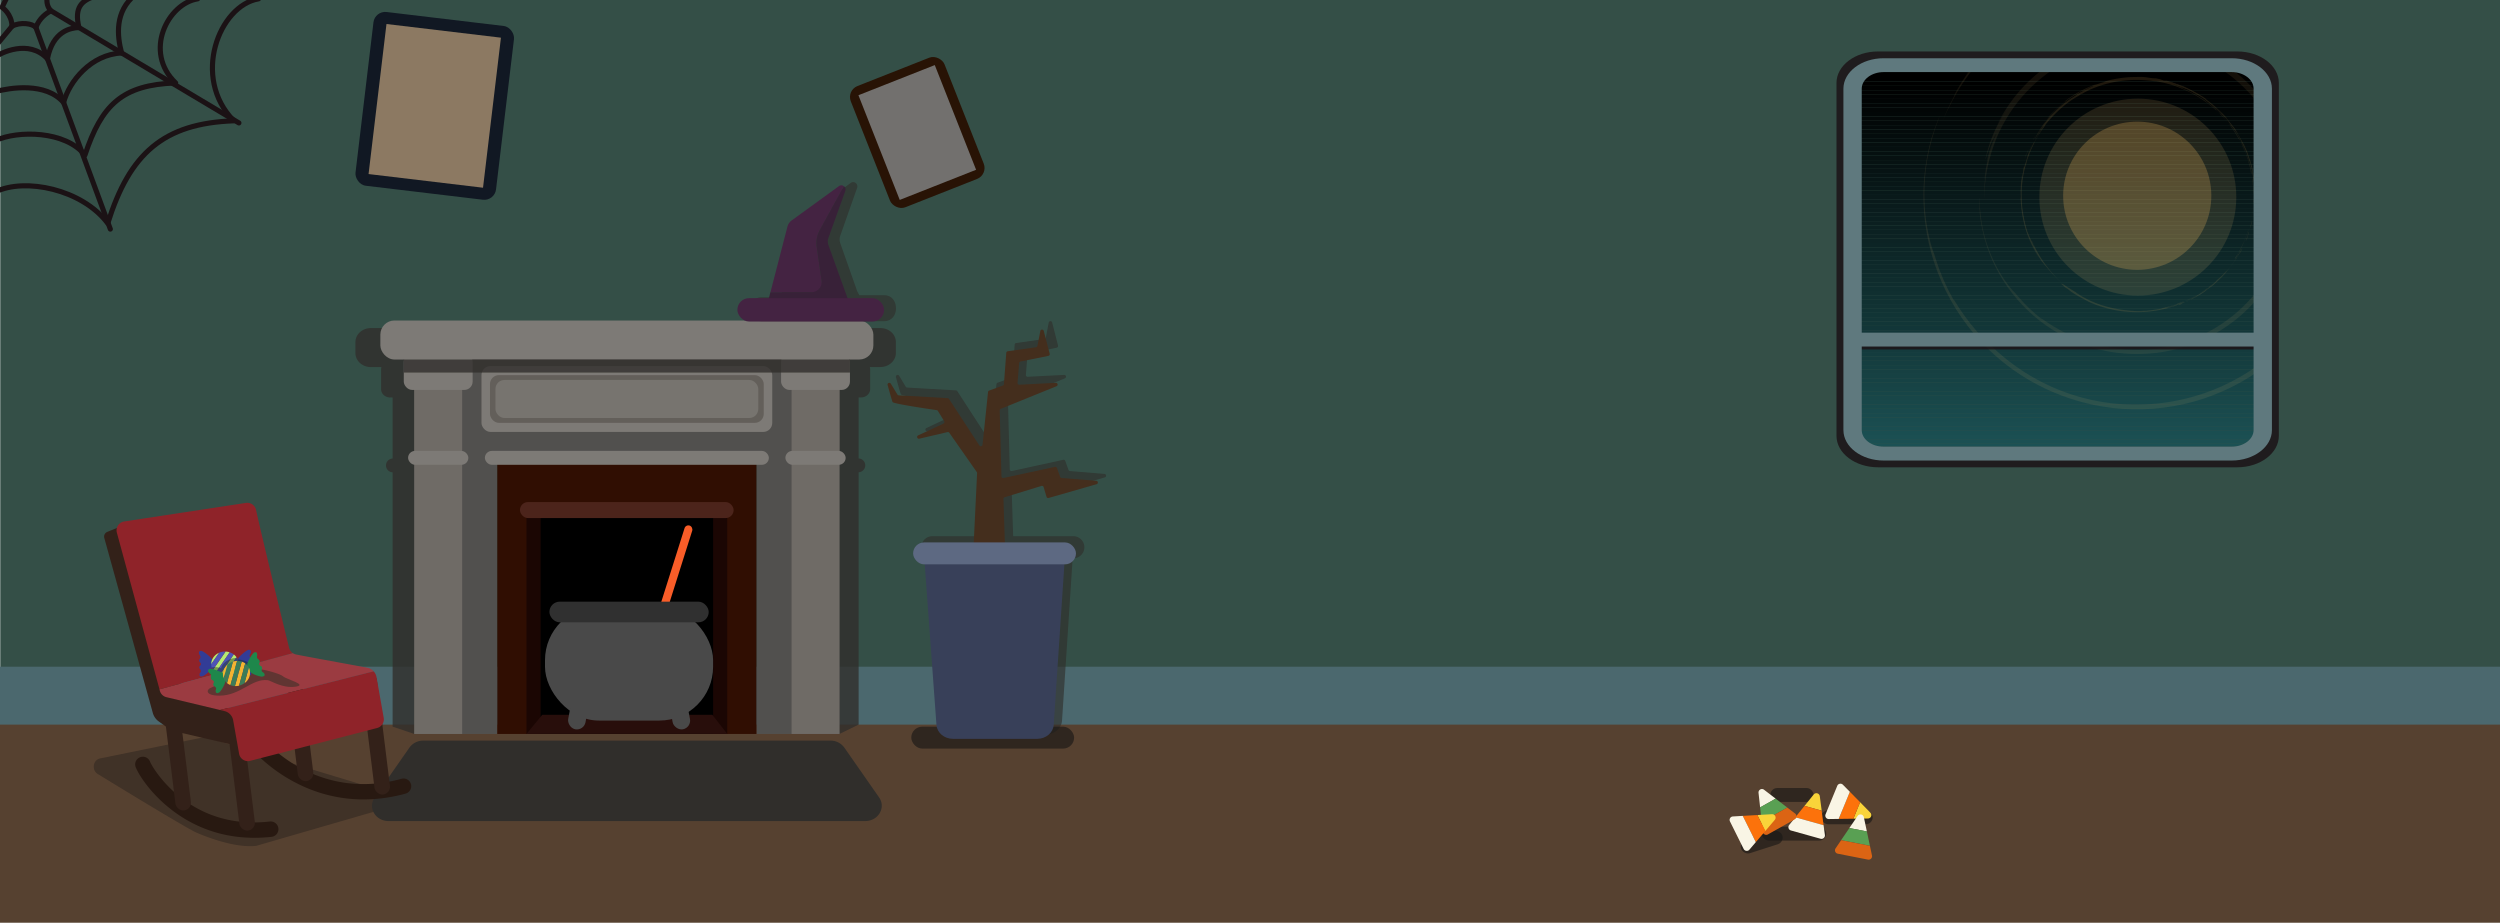 <svg xmlns="http://www.w3.org/2000/svg" xmlns:xlink="http://www.w3.org/1999/xlink" viewBox="0 0 1950.77 720"><defs><style>.cls-1,.cls-121,.cls-20{fill:none;}.cls-2{fill:#344f47;}.cls-3{fill:#564130;}.cls-4{fill:#4b686e;}.cls-11,.cls-19,.cls-5{fill:#302e2b;}.cls-5,.cls-7{opacity:0.64;}.cls-6{fill:#442e1d;}.cls-7,.cls-8{fill:#191817;}.cls-8{opacity:0.36;}.cls-9{fill:#384059;}.cls-10{fill:#5d6982;}.cls-11{opacity:0.79;}.cls-12{fill:#51504e;}.cls-13{fill:#300e02;}.cls-14{fill:#1b0603;}.cls-15{fill:#7d7a76;}.cls-16{fill:#635f5a;}.cls-17{fill:#77746f;}.cls-18{fill:#6f6b66;}.cls-20{stroke:#1b1215;stroke-width:4px;}.cls-121,.cls-20{stroke-linecap:round;stroke-linejoin:round;}.cls-21{fill:#280e0b;}.cls-22{fill:#f95d28;}.cls-23{fill:#494949;}.cls-24{fill:#303030;}.cls-25{fill:#4c241b;}.cls-26{fill:#442342;}.cls-27{fill:#382138;}.cls-28{fill:#332119;}.cls-29{fill:#281911;}.cls-30{fill:#8f2329;}.cls-31{fill:#9b3b41;}.cls-32{clip-path:url(#clip-path);}.cls-33{fill:#000101;}.cls-34{fill:#010202;}.cls-35{fill:#010303;}.cls-36{fill:#010404;}.cls-37{fill:#020505;}.cls-38{fill:#020606;}.cls-39{fill:#020707;}.cls-40{fill:#030808;}.cls-41{fill:#030909;}.cls-42{fill:#030a0a;}.cls-43{fill:#040b0b;}.cls-44{fill:#040c0c;}.cls-45{fill:#040d0d;}.cls-46{fill:#050e0e;}.cls-47{fill:#050f0f;}.cls-48{fill:#051010;}.cls-49{fill:#061111;}.cls-50{fill:#061212;}.cls-51{fill:#061213;}.cls-52{fill:#071314;}.cls-53{fill:#071415;}.cls-54{fill:#071516;}.cls-55{fill:#081617;}.cls-56{fill:#081718;}.cls-57{fill:#081819;}.cls-58{fill:#09191a;}.cls-59{fill:#091a1b;}.cls-60{fill:#091b1c;}.cls-61{fill:#0a1c1d;}.cls-62{fill:#0a1d1e;}.cls-63{fill:#0a1e1f;}.cls-64{fill:#0b1f20;}.cls-65{fill:#0b2021;}.cls-66{fill:#0b2122;}.cls-67{fill:#0c2223;}.cls-68{fill:#0c2324;}.cls-69{fill:#0c2425;}.cls-70{fill:#0c2526;}.cls-71{fill:#0d2627;}.cls-72{fill:#0d2728;}.cls-73{fill:#0d2829;}.cls-74{fill:#0e292a;}.cls-75{fill:#0e2a2b;}.cls-76{fill:#0e2b2c;}.cls-77{fill:#0f2c2d;}.cls-78{fill:#0f2d2e;}.cls-79{fill:#0f2e2f;}.cls-80{fill:#102f30;}.cls-81{fill:#103031;}.cls-82{fill:#103132;}.cls-83{fill:#113233;}.cls-84{fill:#113334;}.cls-85{fill:#113435;}.cls-86{fill:#123536;}.cls-87{fill:#123637;}.cls-88{fill:#123638;}.cls-89{fill:#133739;}.cls-90{fill:#13383a;}.cls-91{fill:#13393b;}.cls-92{fill:#143a3c;}.cls-93{fill:#143b3d;}.cls-94{fill:#143c3e;}.cls-95{fill:#153d3f;}.cls-96{fill:#153e40;}.cls-97{fill:#153f41;}.cls-98{fill:#164042;}.cls-99{fill:#164143;}.cls-100{fill:#164244;}.cls-101{fill:#174345;}.cls-102{fill:#174446;}.cls-103{fill:#174547;}.cls-104{fill:#184648;}.cls-105{fill:#184749;}.cls-106{fill:#18484a;}.cls-107{fill:#19494c;}.cls-108{fill:#194a4d;}.cls-109{fill:#194b4e;}.cls-110{fill:#1a4c4f;}.cls-111{fill:#1a4d50;}.cls-112{fill:#1a4e51;}.cls-113{fill:#1b4f52;}.cls-114{fill:#1b5053;}.cls-115{fill:#1b5154;}.cls-116,.cls-118{opacity:0.13;}.cls-116{filter:url(#AI_GaussianBlur_7);}.cls-117{fill:#efbe72;}.cls-119{fill:#fff;}.cls-120,.cls-137{fill:#edb55d;}.cls-121{stroke:#edb55d;stroke-width:0;}.cls-122{opacity:0.08;}.cls-123{opacity:0.09;}.cls-124{fill:#1b1215;opacity:0.82;}.cls-125{fill:#5f797e;}.cls-126{fill:#281305;}.cls-127{fill:#72706e;}.cls-128{fill:#111823;}.cls-129{fill:#8c7962;}.cls-130{fill:#152d1f;opacity:0.43;}.cls-131{fill:#323c96;}.cls-132{fill:#b6ea71;}.cls-133{fill:#4e55b7;}.cls-134{fill:#1e874b;}.cls-135{fill:#f4b331;}.cls-136{fill:#3c7c59;}.cls-137{opacity:0.25;}.cls-138{fill:#f9d43a;}.cls-139{fill:#fc720b;}.cls-140{fill:#f9f5e5;}.cls-141{fill:#59a053;}.cls-142{fill:#db6414;}</style><clipPath id="clip-path"><rect class="cls-1" x="1450.19" y="55.39" width="312.26" height="293.15"/></clipPath><filter id="AI_GaussianBlur_7" name="AI_GaussianBlur_7"><feGaussianBlur stdDeviation="7"/></filter></defs><title>Dynamic</title><g id="Layer_1" data-name="Layer 1"><rect class="cls-2" x="0.21" y="-1.95" width="1950.56" height="566.33"/><rect class="cls-3" x="-0.44" y="549.92" width="1951.21" height="170.08"/><rect class="cls-4" x="-0.44" y="520.24" width="1951.21" height="45.18"/><path class="cls-5" d="M861.84,369.8l-26.93-2.22a1.38,1.38,0,0,1-1.17-.91l-2.51-7a1.36,1.36,0,0,0-1.57-.88l-40.07,8.75a1.38,1.38,0,0,1-1.66-1.31l-1.37-51.87a1.38,1.38,0,0,1,.86-1.31l43.52-17.84a1.38,1.38,0,0,0-.59-2.66L801.92,294a1.36,1.36,0,0,1-1.43-1.49L801.74,277a1.38,1.38,0,0,1,1.09-1.24l21.75-4.46a1.39,1.39,0,0,0,1-1.7L821,251.63a1.36,1.36,0,0,0-2.66.08l-2.25,11.7a1.37,1.37,0,0,1-1.15,1.11l-22,3.13a1.37,1.37,0,0,0-1.17,1.26l-1.83,24.6a1.37,1.37,0,0,1-.89,1.19l-10.62,3.95a1.36,1.36,0,0,0-.89,1.15l-4.27,41.49a1.36,1.36,0,0,1-2.5.61L747,305.25a1.36,1.36,0,0,0-1.06-.63l-38.1-2.2a1.34,1.34,0,0,1-1.09-.66l-5.15-8.55a1.37,1.37,0,0,0-2.49,1.08c1.61,5.92,3.47,12.59,3.87,13.41.7,1.4,29.72,5.69,34.37,6.37a1.36,1.36,0,0,1,1,.65l4.88,8a1.38,1.38,0,0,1-.59,2L722.88,334a1.38,1.38,0,0,0,.88,2.59l22-5.2a1.36,1.36,0,0,1,1.43.55l21.42,30.91a1.47,1.47,0,0,1,.25.86l-2.61,54.68H727.56a8.64,8.64,0,0,0,0,17.28h.51l9.14,126.55c.44,6.17,6.08,11,12.87,11h65.76c6.83,0,12.47-4.84,12.88-11L837,435.67h.49a8.64,8.64,0,0,0,0-17.28H790.58l-1.12-34.29a1.38,1.38,0,0,1,1-1.36l28.65-8.88a1.35,1.35,0,0,1,1.71.93L823,382.4a1.36,1.36,0,0,0,1.69.93l37.4-10.83A1.38,1.38,0,0,0,861.84,369.8Z"/><path class="cls-6" d="M760.52,438.26h22.66a1.36,1.36,0,0,0,1.36-1.41L783,389.32a1.37,1.37,0,0,1,1-1.35l28.65-8.79a1.36,1.36,0,0,1,1.71.92l2.23,7.54a1.37,1.37,0,0,0,1.69.92l37.4-10.73a1.36,1.36,0,0,0-.27-2.67L828.42,373a1.35,1.35,0,0,1-1.17-.9l-2.51-6.92a1.35,1.35,0,0,0-1.57-.87l-40.07,8.66a1.38,1.38,0,0,1-1.66-1.3l-1.37-51.35a1.37,1.37,0,0,1,.86-1.3l43.52-17.67a1.37,1.37,0,0,0-.59-2.63l-28.43,1.48a1.36,1.36,0,0,1-1.43-1.47l1.25-15.42a1.37,1.37,0,0,1,1.09-1.22l21.75-4.42a1.36,1.36,0,0,0,1-1.68l-4.65-17.78a1.36,1.36,0,0,0-2.66.09l-2.25,11.58a1.36,1.36,0,0,1-1.15,1.09l-22,3.1a1.37,1.37,0,0,0-1.18,1.25l-1.83,24.36a1.38,1.38,0,0,1-.89,1.18l-10.62,3.9a1.36,1.36,0,0,0-.89,1.14l-4.27,41.07a1.36,1.36,0,0,1-2.5.61l-23.68-36.28a1.36,1.36,0,0,0-1.07-.62l-38.1-2.18a1.35,1.35,0,0,1-1.09-.65l-5.15-8.47a1.37,1.37,0,0,0-2.49,1.07c1.61,5.86,3.47,12.46,3.87,13.28.7,1.38,29.72,5.63,34.37,6.3a1.34,1.34,0,0,1,1,.64l4.88,7.93a1.36,1.36,0,0,1-.59,1.95l-19.75,9.21a1.37,1.37,0,0,0,.88,2.57l22.05-5.16a1.38,1.38,0,0,1,1.43.55l21.42,30.61a1.39,1.39,0,0,1,.25.84l-3.26,67.7A1.36,1.36,0,0,0,760.52,438.26Z"/><rect class="cls-7" x="711.07" y="567.02" width="127.08" height="17.11" rx="8.56" ry="8.56"/><path class="cls-8" d="M298.52,631.43,200,660c-15.88,1.87-37.87-6.46-46.67-10.29s-76.64-45.5-76.64-45.5c-5.38-2.87-4.38-11.22,1.48-12.42l80.33-16.42a5.9,5.9,0,0,1,2.8.1l146.36,44.4C313.79,621.53,304.47,629.39,298.52,631.43Z"/><path class="cls-9" d="M809.35,576.52H743.6c-6.8,0-12.44-4.75-12.88-10.87l-9.3-127.49c-.49-6.71,5.41-12.4,12.87-12.4h83.52c7.43,0,13.32,5.64,12.88,12.33l-8.46,127.49C821.82,571.73,816.18,576.52,809.35,576.52Z"/><rect class="cls-10" x="712.51" y="423.26" width="127.08" height="17.11" rx="8.56" ry="8.56"/><path class="cls-11" d="M687,256H289.39c-6.66,0-12.06,4.92-12.06,11v8.45c0,6.07,5.4,11,12.06,11h8.24a6.12,6.12,0,0,0-.26,1.72v15.51c0,3.58,3.19,6.49,7.12,6.49h1.87v47.61a5.4,5.4,0,0,0,0,10.79V567l16.91,5.69,24-204.19a5.4,5.4,0,0,0,0-10.79V310.12h1.87c3.93,0,7.12-2.91,7.12-6.49V288.12a6.12,6.12,0,0,0-.26-1.72H620.39a6.12,6.12,0,0,0-.26,1.72v15.51c0,3.58,3.19,6.49,7.12,6.49h1.87v47.61a5.4,5.4,0,0,0,0,10.79L655,572.71l15-7.3V368.52a5.4,5.4,0,0,0,0-10.79V310.12h1.87c3.93,0,7.12-2.91,7.12-6.49V288.12a6.12,6.12,0,0,0-.26-1.72H687c6.66,0,12.06-4.93,12.06-11V267C699.09,260.87,693.69,256,687,256Z"/><rect class="cls-12" x="323.27" y="263.19" width="331.76" height="91.18"/><rect class="cls-12" x="323.27" y="280.54" width="64.76" height="292.17"/><rect class="cls-12" x="590.27" y="280.54" width="64.76" height="292.17"/><rect class="cls-13" x="388.03" y="354.37" width="202.24" height="218.34"/><rect class="cls-14" x="410.81" y="396.58" width="156.67" height="176.13"/><rect x="421.85" y="396.58" width="134.6" height="176.13"/><rect class="cls-15" x="375.71" y="285.63" width="226.88" height="51.4" rx="7" ry="7"/><rect class="cls-16" x="382.33" y="292.7" width="213.63" height="37.26" rx="7" ry="7"/><rect class="cls-17" x="386.62" y="296.49" width="205.06" height="29.67" rx="7" ry="7"/><rect class="cls-15" x="378.36" y="351.84" width="221.59" height="10.85" rx="5.43" ry="5.43"/><rect class="cls-18" x="323.27" y="299.47" width="37.35" height="273.25"/><rect class="cls-15" x="318.43" y="351.84" width="47.02" height="10.85" rx="5.43" ry="5.43"/><rect class="cls-15" x="315.07" y="275.76" width="53.74" height="28.5" rx="6.5" ry="6.5"/><rect class="cls-18" x="617.68" y="299.47" width="37.35" height="273.25" transform="translate(1272.71 872.18) rotate(-180)"/><rect class="cls-15" x="612.84" y="351.84" width="47.02" height="10.85" rx="5.43" ry="5.43" transform="translate(1272.71 714.53) rotate(-180)"/><rect class="cls-15" x="609.49" y="275.76" width="53.74" height="28.5" rx="6.5" ry="6.5" transform="translate(1272.71 580.03) rotate(-180)"/><rect class="cls-15" x="296.79" y="250.09" width="384.71" height="30.45" rx="11" ry="11"/><path class="cls-5" d="M690,230.37H670.54l-1.64-3.05L655.64,189.7a8.63,8.63,0,0,1,0-5.72l13.16-37.35a3.35,3.35,0,0,0-1.11-3.83,3.18,3.18,0,0,0-3.94,0L627,170a9,9,0,0,0-3.35,5l-13.27,52.29L609.19,232H593.71a9.31,9.31,0,0,0,0,18.61H690c5,0,9.12-3.84,9.12-9.92C699.09,234.09,695,230.37,690,230.37Z"/><rect class="cls-11" x="315.07" y="280.54" width="348.16" height="10.18"/><path class="cls-19" d="M675.11,640.68H303.19c-10.22,0-16.39-10.44-10.86-18.38l27.13-38.92a13.18,13.18,0,0,1,10.85-5.47H648a13.18,13.18,0,0,1,10.85,5.47L686,622.3C691.49,630.24,685.33,640.68,675.11,640.68Z"/><path class="cls-20" d="M-3.61,149.73c23-11.34,67.7-2.12,87.7,24.53,17.11-54.75,43.66-78,98.33-80-33.33-34-11.33-90,19.33-95.17"/><path class="cls-20" d="M-3.61,109.7C13.92,101.58,51,101.9,66.28,121c13-39.24,29.12-54.84,70.79-56.27C111.66,40.36,130.9,2.8,154.27-.91"/><line class="cls-20" x1="86.09" y1="178.76" x2="28.03" y2="21.49"/><line class="cls-20" x1="186.42" y1="95.93" x2="39.67" y2="8.38"/><path class="cls-20" d="M-3.61,71.52C7.72,68.38,35.75,63.93,49.62,80c4.5-16.75,21.59-37.59,45.28-38.65C91.34,28,89.34,9,105.6-4.24"/><path class="cls-20" d="M-3.61,44.39C.06,41.56,22.42,30.1,37,45.87c4.25-21.75,18.19-24.15,24.62-24.38C57.59,5.26,64.34.51,73.34-2.74"/><line class="cls-20" x1="9.34" y1="20.51" x2="-8.91" y2="42.58"/><path class="cls-20" d="M9.34,20.51c0-9.58-7.73-14.78-7.73-14.78l8.67-17.8L39.67-10.4S32.75.93,39.67,8.38C36.42,10.26,30.59,14.1,28,21.49,25.59,18.26,15.75,16.93,9.34,20.51Z"/><polygon class="cls-21" points="410.81 572.71 423.15 557.75 555.83 557.75 567.49 572.71 410.81 572.71"/><rect class="cls-22" x="520.38" y="409.89" width="6.33" height="104.45" rx="3.17" ry="3.17" transform="matrix(0.95, 0.3, -0.3, 0.95, 163.71, -136.36)"/><rect class="cls-23" x="425.27" y="473.16" width="131.17" height="89.11" rx="42" ry="42"/><rect class="cls-23" x="443.84" y="548.88" width="13.75" height="20.37" rx="6.87" ry="6.87" transform="translate(110.44 -73.32) rotate(10.59)"/><rect class="cls-23" x="524.13" y="548.88" width="13.75" height="20.37" rx="6.87" ry="6.87" transform="translate(1155.73 1011.01) rotate(169.41)"/><rect class="cls-24" x="428.71" y="469.48" width="124.3" height="16.12" rx="8.06" ry="8.06"/><rect class="cls-25" x="405.72" y="391.76" width="166.73" height="12.5" rx="6.25" ry="6.25"/><path class="cls-26" d="M637.25,192.59a20.58,20.58,0,0,1,2.42-13l18.81-34.3a3.23,3.23,0,0,0-3.94,0l-36.76,26.69a8.83,8.83,0,0,0-3.35,4.93l-13.27,51.22h41.21Z"/><path class="cls-27" d="M659.69,228.08l-13.26-36.85a8.28,8.28,0,0,1,0-5.6L659.59,149a3.23,3.23,0,0,0-1.11-3.75l-18.81,34.3a20.58,20.58,0,0,0-2.42,13L641.06,219a7.91,7.91,0,0,1-7.83,9H601.16l-2.54,9.85h64.61Z"/><rect class="cls-26" x="575.38" y="232.66" width="114.49" height="18.23" rx="9.11" ry="9.11"/><path class="cls-28" d="M95.89,410.11,83.79,415a4,4,0,0,0-2.45,4.65v0L119.24,556.3a12.16,12.16,0,0,0,4.63,6.65L132,568.8a11.53,11.53,0,0,0,5.4,2.11l42.2,9.81a4.38,4.38,0,0,0,4.86-5l-7.32-25.77a4.42,4.42,0,0,0-2.73-3.43l-44.71-17.64a4.38,4.38,0,0,1-2.57-2.76S97.8,410.11,95.89,410.11Z"/><path class="cls-29" d="M198.32,653.73c-59.63,0-89.42-46.22-92.59-55.53a6,6,0,0,1,11.35-3.87c.57,1.66,8,15.51,23.86,27.92,19.78,15.44,43.2,21.76,69.63,18.78A6,6,0,0,1,211.91,653,121,121,0,0,1,198.32,653.73Z"/><path class="cls-29" d="M283.58,623.8c-50,0-80.9-32.61-84.86-37a6,6,0,1,1,8.94-8c4.27,4.77,43.46,46.09,105.81,28.85a6,6,0,0,1,3.2,11.56A123.74,123.74,0,0,1,283.58,623.8Z"/><rect class="cls-28" x="181.67" y="553.28" width="12.15" height="95.16" rx="6.08" ry="6.08" transform="translate(-72.46 27.65) rotate(-7.06)"/><rect class="cls-28" x="287.1" y="525.13" width="12.15" height="95.16" rx="6.08" ry="6.08" transform="translate(-68.2 40.4) rotate(-7.06)"/><rect class="cls-28" x="131.79" y="537.57" width="12.15" height="95.16" rx="6.08" ry="6.08" transform="translate(-70.91 21.39) rotate(-7.06)"/><rect class="cls-28" x="227.27" y="514.69" width="12.15" height="95.16" rx="6.08" ry="6.08" transform="translate(-67.37 32.96) rotate(-7.06)"/><path class="cls-30" d="M225.59,505.51c-4.28-17.45-21.27-86.85-25.81-107.66a7,7,0,0,0-7.89-5.42l-95,14.48a7,7,0,0,0-5.68,8.81l33.25,122.16,104.06-28.24A7,7,0,0,1,225.59,505.51Z"/><path class="cls-31" d="M286.64,521.06c-13.55-2.62-43.92-8-55.63-10.36a7,7,0,0,1-2.52-1.06L124.43,537.88l.33,1.22a7,7,0,0,0,4.75,4.83L171.65,554l119.94-30.14A9,9,0,0,0,286.64,521.06Z"/><path class="cls-30" d="M293.84,528.62a9.11,9.11,0,0,0-2.25-4.76L171.65,554l4,1a9,9,0,0,1,6.33,7.27l4.56,25.7a7,7,0,0,0,8.54,5.76l99.05-25.63a7,7,0,0,0,5.32-7.8Z"/><g class="cls-32"><rect x="1450.19" y="55.39" width="312.26" height="8.19"/><rect x="1450.19" y="63.58" width="312.26" height="3.41"/><rect class="cls-33" x="1450.19" y="66.98" width="312.26" height="3.41"/><rect class="cls-34" x="1450.19" y="70.39" width="312.26" height="3.41"/><rect class="cls-35" x="1450.19" y="73.79" width="312.26" height="3.41"/><rect class="cls-36" x="1450.19" y="77.2" width="312.26" height="3.41"/><rect class="cls-37" x="1450.19" y="80.6" width="312.26" height="3.41"/><rect class="cls-38" x="1450.19" y="84.01" width="312.26" height="3.41"/><rect class="cls-39" x="1450.19" y="87.42" width="312.26" height="3.41"/><rect class="cls-40" x="1450.19" y="90.82" width="312.26" height="3.41"/><rect class="cls-41" x="1450.19" y="94.23" width="312.26" height="3.41"/><rect class="cls-42" x="1450.19" y="97.63" width="312.26" height="3.41"/><rect class="cls-43" x="1450.19" y="101.04" width="312.26" height="3.41"/><rect class="cls-44" x="1450.19" y="104.44" width="312.26" height="3.41"/><rect class="cls-45" x="1450.19" y="107.85" width="312.26" height="3.41"/><rect class="cls-46" x="1450.19" y="111.26" width="312.26" height="3.41"/><rect class="cls-47" x="1450.19" y="114.66" width="312.26" height="3.41"/><rect class="cls-48" x="1450.19" y="118.07" width="312.26" height="3.41"/><rect class="cls-49" x="1450.19" y="121.47" width="312.26" height="3.41"/><rect class="cls-50" x="1450.19" y="124.88" width="312.26" height="3.41"/><rect class="cls-51" x="1450.19" y="128.28" width="312.26" height="3.41"/><rect class="cls-52" x="1450.19" y="131.69" width="312.26" height="3.41"/><rect class="cls-53" x="1450.19" y="135.1" width="312.26" height="3.41"/><rect class="cls-54" x="1450.19" y="138.5" width="312.26" height="3.41"/><rect class="cls-55" x="1450.19" y="141.91" width="312.26" height="3.41"/><rect class="cls-56" x="1450.19" y="145.31" width="312.26" height="3.41"/><rect class="cls-57" x="1450.19" y="148.72" width="312.26" height="3.41"/><rect class="cls-58" x="1450.19" y="152.12" width="312.26" height="3.41"/><rect class="cls-59" x="1450.19" y="155.53" width="312.26" height="3.41"/><rect class="cls-60" x="1450.19" y="158.93" width="312.26" height="3.41"/><rect class="cls-61" x="1450.19" y="162.34" width="312.26" height="3.41"/><rect class="cls-62" x="1450.19" y="165.75" width="312.26" height="3.41"/><rect class="cls-63" x="1450.19" y="169.15" width="312.26" height="3.41"/><rect class="cls-64" x="1450.19" y="172.56" width="312.26" height="3.41"/><rect class="cls-65" x="1450.19" y="175.96" width="312.26" height="3.41"/><rect class="cls-66" x="1450.19" y="179.37" width="312.26" height="3.41"/><rect class="cls-67" x="1450.19" y="182.77" width="312.26" height="3.41"/><rect class="cls-68" x="1450.19" y="186.18" width="312.26" height="3.41"/><rect class="cls-69" x="1450.19" y="189.59" width="312.26" height="3.41"/><rect class="cls-70" x="1450.19" y="192.99" width="312.26" height="3.41"/><rect class="cls-71" x="1450.19" y="196.4" width="312.26" height="3.41"/><rect class="cls-72" x="1450.19" y="199.8" width="312.26" height="3.41"/><rect class="cls-73" x="1450.19" y="203.21" width="312.26" height="3.41"/><rect class="cls-74" x="1450.19" y="206.61" width="312.26" height="3.41"/><rect class="cls-75" x="1450.19" y="210.02" width="312.26" height="3.41"/><rect class="cls-76" x="1450.19" y="213.43" width="312.26" height="3.41"/><rect class="cls-77" x="1450.19" y="216.83" width="312.26" height="3.41"/><rect class="cls-78" x="1450.19" y="220.24" width="312.26" height="3.41"/><rect class="cls-79" x="1450.19" y="223.64" width="312.26" height="3.41"/><rect class="cls-80" x="1450.19" y="227.05" width="312.26" height="3.41"/><rect class="cls-81" x="1450.19" y="230.45" width="312.26" height="3.41"/><rect class="cls-82" x="1450.19" y="233.86" width="312.26" height="3.41"/><rect class="cls-83" x="1450.19" y="237.27" width="312.26" height="3.41"/><rect class="cls-84" x="1450.19" y="240.67" width="312.26" height="3.41"/><rect class="cls-85" x="1450.19" y="244.08" width="312.26" height="3.41"/><rect class="cls-86" x="1450.19" y="247.48" width="312.26" height="3.41"/><rect class="cls-87" x="1450.19" y="250.89" width="312.26" height="3.41"/><rect class="cls-88" x="1450.19" y="254.29" width="312.26" height="3.41"/><rect class="cls-89" x="1450.19" y="257.7" width="312.26" height="3.41"/><rect class="cls-90" x="1450.19" y="261.1" width="312.26" height="3.41"/><rect class="cls-91" x="1450.19" y="264.51" width="312.26" height="3.41"/><rect class="cls-92" x="1450.19" y="267.92" width="312.26" height="3.41"/><rect class="cls-93" x="1450.19" y="271.32" width="312.26" height="3.41"/><rect class="cls-94" x="1450.19" y="274.73" width="312.26" height="3.41"/><rect class="cls-95" x="1450.19" y="278.13" width="312.26" height="3.41"/><rect class="cls-96" x="1450.19" y="281.54" width="312.26" height="3.41"/><rect class="cls-97" x="1450.19" y="284.94" width="312.26" height="3.41"/><rect class="cls-98" x="1450.19" y="288.35" width="312.26" height="3.41"/><rect class="cls-99" x="1450.19" y="291.76" width="312.26" height="3.41"/><rect class="cls-100" x="1450.19" y="295.16" width="312.26" height="3.41"/><rect class="cls-101" x="1450.19" y="298.57" width="312.26" height="3.41"/><rect class="cls-102" x="1450.19" y="301.97" width="312.26" height="3.41"/><rect class="cls-103" x="1450.19" y="305.38" width="312.26" height="3.41"/><rect class="cls-104" x="1450.19" y="308.78" width="312.26" height="3.41"/><rect class="cls-105" x="1450.19" y="312.19" width="312.26" height="3.41"/><rect class="cls-106" x="1450.19" y="315.6" width="312.26" height="3.41"/><rect class="cls-107" x="1450.19" y="319" width="312.26" height="3.41"/><rect class="cls-108" x="1450.19" y="322.41" width="312.26" height="3.41"/><rect class="cls-109" x="1450.19" y="325.81" width="312.26" height="3.41"/><rect class="cls-110" x="1450.19" y="329.22" width="312.26" height="3.41"/><rect class="cls-111" x="1450.19" y="332.62" width="312.26" height="3.41"/><rect class="cls-112" x="1450.19" y="336.03" width="312.26" height="3.41"/><rect class="cls-113" x="1450.19" y="339.44" width="312.26" height="3.41"/><rect class="cls-114" x="1450.19" y="342.84" width="312.26" height="3.41"/><rect class="cls-115" x="1450.19" y="346.25" width="312.26" height="2.29"/></g><g class="cls-116"><circle class="cls-117" cx="1668.16" cy="153.82" r="76.83"/></g><g class="cls-118"><path class="cls-119" d="M1701.85,67.41c2.64.79,8.06,3.42,7.83,3.61.1-.08.15-.11.65.08l1.12.5c.27.13.58.26.93.44l1.19.64a8.11,8.11,0,0,0,1.72,1.14c1,.59,2.29,1.45,3.28,2.07a60.46,60.46,0,0,0-8.45-5.17l-1.86-.86-2.19-1c-.78-.35-1.57-.75-2.41-1.09l-2.55-1.05-1.28-.53-1.28-.45-2.46-.85a42.45,42.45,0,0,0-4.14-1.08l2.34.77,1.19.39,1.19.46c.8.31,1.62.62,2.49.93.43.14.87.32,1.31.5Z"/><path class="cls-119" d="M1720.27,78.64l.63.34c-.57-.4-1.13-.81-1.71-1.19l-1.75-1.1-1.76-1.11c-.59-.35-1.2-.68-1.8-1l1.63.89,2.09,1.32c.7.44,1.35.87,1.84,1.2A7.61,7.61,0,0,1,1720.27,78.64Z"/><path class="cls-120" d="M1739.74,96.92c-.58-.49,1.85,3,1.67,3,.28-.39,3.81,5.4,5.59,8.57l.92,1.16c-.18-.4-.41-.88-.68-1.41s-.62-1.11-1-1.74l-1.19-2c-.42-.71-.92-1.43-1.42-2.19a93.69,93.69,0,0,0-7-9.19C1737.72,94.35,1738.74,95.63,1739.74,96.92Z"/><path class="cls-119" d="M1743.53,102.58c.48.64,1,1.26,1.46,1.91C1743.87,102.83,1741.27,99,1743.53,102.58Z"/><path class="cls-119" d="M1741.35,97.85c-3.55-4.79,2.08,2.93-1.59-1.82C1741,97.59,1742.4,99.48,1741.35,97.85Z"/><path class="cls-120" d="M1752.9,119.83c-.83-1.93-1.59-3.89-2.55-5.77l-.68-1.42-.34-.71-.38-.69-1.5-2.77,1.17,2.33.58,1.16.53,1.19c.55,1.11,1.14,2.19,1.65,3.31Z"/><path class="cls-120" d="M1752.61,120.68c-.58-1.53-1.5-3.94-.51-1.81.18.53.39,1,.54,1.51l.48,1.41c.33.91.64,1.75.94,2.59s.53,1.69.8,2.57l.4,1.36c.12.47.22,1,.33,1.47-.33-1.29-.77-2.55-1.18-3.81a7.3,7.3,0,0,0,.38,1.48c.11.38.26.81.39,1.27l.39,1.43c.25,1,.5,1.9.66,2.59s.16,1.15,0,1.12c1.34,5.24-.47-4.1,1.1,2.75-.17-.81-.33-1.6-.49-2.36s-.29-1.51-.48-2.22c-.37-1.44-.68-2.81-1.05-4.14s-.76-2.6-1.14-3.9-.87-2.55-1.32-3.87c.46,1.55.71,2.16,1.38,4.33-.31-.94-.69-1.94-1.08-3-.2-.53-.38-1.08-.61-1.62l-.7-1.64c-.91-2.23-2-4.45-3.05-6.52.45,1.17,1,2.52,1.76,4,.36.74.66,1.56,1,2.39S1752.32,119.76,1752.61,120.68Z"/><path class="cls-120" d="M1757.48,140c.61,4.21,1,10.76,1.15,11.9a25.89,25.89,0,0,0-.11-4.58c-.11-1-.22-1.71-.4-2.71,0-.65-.16-2-.24-3s-.16-1.64,0-.79C1758,141.44,1757.3,138.12,1757.48,140Z"/><path class="cls-120" d="M1758.23,156.68c0,1,.11,2.08.09,3.12l.06-1c0-.33,0-.67,0-1l.2-.22c0-.18-.1-.65-.15-1.6,0-.48,0-1.07,0-1.82s-.06-1.63-.06-2.7c-.07,1.11-.06,1.85,0,2.6S1758.3,155.56,1758.23,156.68Z"/><path class="cls-120" d="M1759.5,157.78l-.08,1c0,.33-.07.65-.11,1-.06.62-.12,1.21-.17,1.81s-.07,1.23-.15,1.9l-.25,2.24c.35-2.31.59-5.13.74-7.55,0-1.2.07-2.31.1-3.2a18.36,18.36,0,0,0,0-1.92l0,.37-.11-2.59c0-.74-.11-1.58-.19-2.42s-.18-1.69-.27-2.46c.11,1.18.21,2.6.29,4s0,2.9,0,4.17C1759.27,156.7,1759.23,158.47,1759.5,157.78Z"/><polygon class="cls-120" points="1759.65 151.8 1759.74 153.51 1759.78 154.36 1759.79 155.22 1759.78 154.36 1759.74 153.51 1759.65 151.8"/><polygon class="cls-120" points="1756.78 169.75 1757.1 168.15 1757.26 167.35 1757.38 166.55 1757.87 163.33 1757.57 164.9 1757.23 167.33 1756.78 169.75"/><path class="cls-120" d="M1758.71,162.14c-.11,1.31-.21,1.78-.19,1.84a3.54,3.54,0,0,0,.17-.68c.08-.37.13-.76.15-.74a1.56,1.56,0,0,1,0,.38c0,.27-.07.68-.15,1.29a27.36,27.36,0,0,0,.32-3.17l.12-1.53c0-.5.07-1,.07-1.41a14.34,14.34,0,0,0,0-1.56c0,.32,0,.8-.05,1.34l0,.86-.07.88A11.28,11.28,0,0,1,1758.71,162.14Z"/><path class="cls-120" d="M1755.87,173.9c-.19.87-.33,1.76-.56,2.62l-.65,2.61.65-2.61C1755.54,175.66,1755.68,174.77,1755.87,173.9Z"/><path class="cls-120" d="M1751.68,186.59l-.26,1c-1.06,2.36-2.32,5.14-3.69,7.66-.64,1.29-1.38,2.47-2,3.55-.33.54-.65,1-1,1.52s-.64.88-.93,1.25c.32-.32.1.18.12.29s.08,0,.31-.29a19.34,19.34,0,0,0,1.21-1.81c.28-.66,1.11-2.07.87-1.9,1-1.66.93-1.26,1.58-2.39a92.64,92.64,0,0,0,4.51-10.3c-.46,1.24-.61,1.52-1,2.42.47-1.35.88-2.4,1.24-3.26s.6-1.57.84-2.16a11,11,0,0,0,1-3.26,27,27,0,0,1-1.21,3.64c-.27.67-.51,1.38-.79,2S1751.91,186,1751.68,186.59Z"/><path class="cls-120" d="M1752.75,186.52c.29-.72.61-1.42.87-2.14l.78-2.18a14,14,0,0,1-.41,1.44c-.18.59-.4,1.23-.66,1.85a22.36,22.36,0,0,0-1,2.77c.21-.22,2-4.49,1.42-2.89-.18-.66,2-6,.81-3.87.5-1.41.69-2.25.88-2.77a7.71,7.71,0,0,1,.39-1,18.52,18.52,0,0,0,1.18-4l.18-1.79c-.38,1.72-.69,3.07-1,4.25s-.64,2.15-.94,3.13-.64,2-1,3.11c-.2.57-.41,1.19-.64,1.87S1753.06,185.69,1752.75,186.52Z"/><path class="cls-120" d="M1744.53,202.3l-1.35,1.79.84-.89-1,1.57-1.07,1.43c-.71.92-1.36,1.81-2.05,2.61l-2,2.27c-.32.35-.63.71-.95,1l-1,1-1.83,1.83c-.58.6-1.21,1.12-1.79,1.67s-1.15,1.08-1.7,1.62-1.14,1-1.7,1.57-1.37,1.34-2.08,2l-2.17,1.81-1.09.89-1.14.83-2.28,1.63c-.76.54-1.57,1-2.35,1.53s-1.57,1-2.4,1.5c-1.65.94-3.29,1.94-5,2.84s-.82.57.47-.1,3-1.66,3.2-1.72a7.41,7.41,0,0,1-2.13,1.33,15.52,15.52,0,0,0-2.66,1.44c-.08.12.33,0,1-.38l1.28-.61c.48-.24,1-.5,1.56-.82,1.09-.62,2.29-1.3,3.39-1.94s2.08-1.31,2.81-1.75l.8-.55.59-.46c.33-.26.56-.46.74-.61.35-.32.49-.49.81-.81a17.29,17.29,0,0,0,1.89-1.23c.76-.56,1.51-1.12,1.85-1.31.57-.51,1.14-1,1.65-1.43l1.45-1.34c.94-.85,1.84-1.61,2.66-2.44s1.69-1.62,2.55-2.52,1.73-1.94,2.7-3.1c1.41-1.28-3,3.4-1.65,1.93.73-.83,1.49-1.63,2.2-2.48l-.25.25c.68-.91,1.52-2,2.43-3.12.47-.56.89-1.18,1.35-1.79l1.35-1.82c.47-.59.87-1.21,1.27-1.79l1.14-1.66c.74-1,1.29-1.94,1.69-2.55a15.77,15.77,0,0,1-1.39,2c-.12.13-.15.12-.07,0s.3-.52.62-1.11l1.31-1.78.66-1.29c.22-.43.41-.88.61-1.32l1.19-2.64c-.46,1-1,2-1.49,3-.25.5-.53,1-.81,1.41l-.79,1.3-1.27,2.13A4.15,4.15,0,0,0,1744.53,202.3Z"/><path class="cls-120" d="M1748.19,197c1.65-3,1.48-2.9,1.35-2.83s-.12.05.06-.36c.09-.2.25-.51.48-1s.52-1.12.93-2l-.83,1.81c-.28.61-.6,1.19-.9,1.78l-.92,1.77c-.15.3-.3.6-.46.88l-.5.87Z"/><path class="cls-119" d="M1727,222.13l-2.73,2a24.34,24.34,0,0,0,3-2.34C1728.09,221.05,1728.37,220.78,1727,222.13Z"/><path class="cls-119" d="M1717,229.61l1.34-1.24-1.29.95c-.43.32-.86.64-1.31.93l.64-.31Z"/><path class="cls-120" d="M1706.8,234.84c-1.12.61-1,.61-.23.31a29.75,29.75,0,0,0,3.42-1.64c-.59.31-1.11.58-1.56.79l-1.11.46C1706.75,235,1706.55,235,1706.8,234.84Z"/><path class="cls-119" d="M1689,240.56c2.77-.69,1.54-.4.11-.1s-3.08.57-1.11,0c-.34.17-1.22.4-1.44.51s-.06.07.3,0l.79-.12Z"/><path class="cls-120" d="M1670.69,242.38a17.36,17.36,0,0,1,3.16-.11C1672.36,242.35,1671.17,242.4,1670.69,242.38Z"/><path class="cls-120" d="M1734,214.43l1.34-1.49Z"/><path class="cls-120" d="M1733.13,215.38c.31-.3.6-.63.9-.95C1733.7,214.79,1733.41,215.12,1733.13,215.38Z"/><path class="cls-120" d="M1697.53,237.6h0l.42-.13Z"/><path class="cls-120" d="M1732.84,89.59l-1.9-1.87,1.88,1.84Z"/><path class="cls-120" d="M1730.93,87.12c.87.8,1.51,1.44,2.07,2a21.93,21.93,0,0,1,1.51,1.81c.5.64,1.07,1.35,1.83,2.24s1.64,2.06,2.88,3.51c-1-1.17-2-2.4-3-3.6l-1.65-1.78c-.56-.59-1.1-1.21-1.7-1.78C1729.93,86.28,1735.33,91.85,1730.93,87.12Z"/><path class="cls-120" d="M1758.66,143.35l0,.26C1758.76,144.07,1758.72,143.84,1758.66,143.35Z"/><path class="cls-119" d="M1577,147.59l.08,0-.13,2.1c0,.7-.11,1.41-.11,2.11,0-.71,0-1.42.07-2.13Z"/><path class="cls-119" d="M1577.2,147c.25-2.37.48-4.74.89-7.08a91,91,0,0,0,3.87,41.69c-.2-.42-.37-.84-.53-1.27a9.88,9.88,0,0,1-.42-1.27c-.27-.87-.7-2.14-1.07-3.72l-.64-2.55c-.18-.91-.37-1.87-.58-2.87l-.3-1.52-.23-1.58c-.15-1.06-.35-2.13-.46-3.2s-.22-2.16-.32-3.22-.13-2.11-.2-3.11c-.15-2-.1-3.88-.12-5.46,0-.79,0-1.51,0-2.13l.06-1.59A5.63,5.63,0,0,0,1577.2,147Z"/><path class="cls-119" d="M1577.25,145c0-1,0-2,.14-2.88s.26-1.78.41-2.69L1578,138l.29-1.46c.21-1,.36-2.11.59-3.36-.29,1.67-.44,3.1-.66,4.51s-.32,2.81-.59,4.41C1577.49,143.08,1577.38,144,1577.25,145Z"/><path class="cls-121" d="M1578.91,130.9c.15-.55.28-1.13.43-1.71l.47-1.69c.3-1.09.54-2.06.77-2.67a14.57,14.57,0,0,1-.65,2.63l-.58,1.8Z"/><path class="cls-120" d="M1579.63,124.7l.34-1-.31,1Z"/><path class="cls-120" d="M1579.66,124.74l.09.09C1579.5,125.54,1579.52,125.33,1579.66,124.74Z"/><path class="cls-120" d="M1580,123.69c.28-.91.61-2,.76-2.56l-.34.93a34,34,0,0,1,1.5-4.13c-1,2.48-1,2.54-.83,2.67l1.63-4a7.86,7.86,0,0,1-.87,2.52A48.73,48.73,0,0,0,1580,123.69Z"/><path class="cls-121" d="M1585.14,111l-.46,1c-.15.34-.28.69-.43,1l-.83,2.07c-.35.52-.11-.14.31-1.12l.7-1.59C1584.67,111.89,1585,111.4,1585.14,111Z"/><path class="cls-120" d="M1588.53,105.4c-.24.46-.91,1.63-1.34,2.4a5.12,5.12,0,0,0-.37.73c0,.06.08-.15.44-.69-.33.62-.69,1.38-1.11,2.16C1587.48,107.4,1585.89,109.66,1588.53,105.4Z"/><path class="cls-120" d="M1586.15,110l-.57,1.11Z"/><path class="cls-121" d="M1576.6,154.66c0-.53.06-.51.08-.28Z"/><path class="cls-120" d="M1593.65,98.15l1-1.34-.78,1.09Z"/><path class="cls-120" d="M1609.23,221.15l-3.13-2.88c-1-1-2-2.05-3.13-3.13s-2.13-2.32-3.32-3.6c-.57-.66-1.14-1.36-1.75-2.08s-1.26-1.45-1.86-2.28c-.1.31-2-2.59-2.53-2.83a104.39,104.39,0,0,1-6.25-10.25c-.51-.89-.93-1.84-1.38-2.75l-.65-1.36q-.33-.66-.6-1.32l-1.05-2.49c-.16-.39-.33-.75-.47-1.11l-.37-1c-1-2.56-1.41-3.74-.86-2.12l.8,1.88-1-1.91c-1.25-3.91-2.43-9.4-3-12.11,0-.1.09.37.27,1.25l.34,1.62.53,2.11a91,91,0,0,0,3.63,11.32c.41,1,.82,2,1.23,3s.89,1.9,1.31,2.82l.63,1.33.66,1.25,1.2,2.26c1.57,2.72,2.62,4.4,2.46,4.1.17.36-.09,0-.68-.93s-1.55-2.37-2.55-4.31-2.23-4.25-3.4-6.86l-.84-2c-.28-.68-.59-1.37-.83-2.09l-.79-2.17-.4-1.1c-.13-.37-.23-.75-.35-1.12a93.39,93.39,0,0,1-3.73-17.18l-.36-3.37c-.06-1-.12-1.92-.17-2.68-.11-1.51-.12-2.46-.14-2.62l.17-.57-.08-2.28c0-.73,0-1.43,0-2.11,0-1.36,0-2.64.06-3.88s.1-2.46.21-3.69.27-2.49.42-3.82l.42-1.16c-.21,1-.32,1.76-.41,2.47s-.16,1.33-.23,1.95c-.17,1.25-.17,2.53-.31,4.52l.2-2.34.09-1c0-.32.08-.62.12-.91l.45-3c.13-.91.34-1.76.51-2.71s.36-2,.68-3.29a4.82,4.82,0,0,0-.52,1.43c0,.13,0,.06.07-.46s.31-1.48.66-3.11c.28-.92.24-.28.29-.14s.14-.23,1-3.09c2.23-6.83,1.41-5.61,3.81-11.43l-.47,1-.42,1-.84,2a60.47,60.47,0,0,1,3.69-8.08l-.53,1c-.19.39-.37.83-.58,1.28-.4.91-.82,1.9-1.2,2.81a12.85,12.85,0,0,0-1,3.36,81.94,81.94,0,0,1,4.53-9.83l-.49,1.33c.67-1.07,1.09-2,1.6-2.93s1.09-2,2-3.29.46-1,.06-.46-.83,1.15-.43.4c.16-.27,1.11-1.58,2.1-3.08L1593,101l.78-1.07c.49-.68.92-1.3,1.2-1.73a8.19,8.19,0,0,0-1.16,1.32,26.94,26.94,0,0,0-1.57,2.26c-.54.86-1.12,1.77-1.72,2.66s-1.13,1.8-1.69,2.55c.48-.79,1-1.59,1.44-2.38l1.56-2.31c.8-1.57-.43.29-1.76,2.34s-2.55,4.41-2.23,3.55a31.65,31.65,0,0,1,3.33-5.49l.93-1.31.45-.65.46-.63a24.65,24.65,0,0,0,1.65-2.56c-.8,1-2.47,3.17-3.7,5.08a33.06,33.06,0,0,1-2,2.92c.77-1.24,1.48-2.28,2.18-3.49.37-.59.72-1.24,1.17-1.92s1-1.41,1.55-2.23c1-1.31,2.1-2.5,3.16-3.74,1.21-1.68.16-.39-.93.82.6-.68,1.21-1.43,1.9-2.21l2.23-2.43c.76-.88,1.63-1.71,2.5-2.59l1.33-1.34c.45-.45.94-.86,1.42-1.31a76.52,76.52,0,0,1,12.59-9.58c.61-.43,1.1-.73,1.48-1l.78-.5c.33-.22.31-.24.2-.2s-.79.33.35-.43c1.42-.75,3.34-1.73,5.25-2.77,1-.51,2-1,2.87-1.41s1.79-.88,2.56-1.18c.93-.36,2.5-1.26,1.58-1-1.28.57-2.59,1.08-3.84,1.73l-1.89.93-.94.46-.92.51c.3-.3-.9.08-3.54,1.55.51-.17.11.11-.77.64l-1.63.95-1,.57c-.34.2-.68.43-1,.65-2.83,1.72-5.77,3.91-5.86,4.29l0-.26c-.73.53-1.41,1.13-2.1,1.71l-2.06,1.74c-.66.6-1.31,1.22-2,1.83s-1.33,1.21-2,1.87l.25-.21a1.74,1.74,0,0,0-.29.27l-.78.79-1.17,1.21c-.44.45-.94,1-1.43,1.53l-1.58,1.8c-.54.61-1.11,1.24-1.63,1.91l-1.58,2-.77.94-.69.91.56-.8c.25-.34.58-.73.91-1.16l2.06-2.57c1.3-1.48,2-2.27-.11-.17.71-.85,1.59-1.84,2.59-3,.49-.56,1-1.11,1.63-1.69l1.82-1.81.48-.47.51-.46,1-.92c.7-.62,1.4-1.28,2.14-1.91l2.29-1.88,1.16-1,1.2-.91-1.36.81a81.79,81.79,0,0,1,11.85-7.89,99.61,99.61,0,0,1,13.62-6.07c-.85.39-1.72.74-2.54,1.18.76-.31,1.61-.57,2.48-.85l2.64-.86,2.63-.78c.84-.27,1.65-.55,2.39-.76-1,.23-1.57.43-1.92.52s-.44.1-.4.06.75-.32,1.08-.47c1.3-.39,2.77-.75,4.35-1.16.79-.19,1.62-.33,2.46-.51s1.71-.36,2.6-.49l2.72-.41,1.37-.2,1.4-.14,2.8-.29,2.8-.18s-.36.06,0,.08c.65,0,1.29-.1,1.94-.13l1.94,0,2-.05c.65,0,1.29,0,1.94,0,1.84.1,3.07.17,4.12.34s1.92.3,3,.47c1.35.14,4.67.62,3.42.31-.71-.11-1.43-.22-1.9-.27,3.93.29,2.71.43,7.58,1.19-3.77-.52,1.1.5.6.65,5.6,1.25.61-.23,1.32-.15l2.28.59,1.84.58c1.12.37,2.07.64,3,1l3,1.1.86.32.93.39,2.19.9a14.08,14.08,0,0,0-2.19-1l-1-.4-.89-.34a9.45,9.45,0,0,1-1.09-.45c1.89.64,4,1.54,4.41,1.62l-2-.84c-.65-.29-1.34-.51-2-.77,1.73.59,3.37,1.35,5,2,.84.33,1.65.74,2.47,1.12l2.48,1.17a110.86,110.86,0,0,1,10,5.67l-.5-.4,2.1,1.38c.7.46,1.36,1,2,1.47l-1.59-.87c1.1.77,2.21,1.63,3.2,2.38s1.8,1.47,2.43,1.85l-.76-.64c.88.69,1.79,1.37,2.66,2.08-.93-.69-1.89-1.35-2.84-2a92,92,0,0,1,12.68,11.66c.2.33-.22-.06-1-.83L1735.52,90l-.79-.84c-.28-.29-.58-.57-.87-.86l-1.8-1.73-.85-.82-.83-.71a13.17,13.17,0,0,0-2.09-1.59c.83.8,2,1.84,3,2.86s2,2,2.51,2.42a26,26,0,0,0-2.48-2.63c.56.52,1.15,1.08,1.75,1.66l.93.9.47.46.44.49,1.82,2,.9,1,.84,1,1.64,2c.54.63,1,1.3,1.45,1.89.9,1.2,1.75,2.19,2.33,3-.39-.66-.83-1.29-1.27-1.92l-1.32-1.89c.8,1.07,1.52,2.07,2.15,3l1.56,2.54c.93,1.49,1.52,2.66,2.09,3.37l-1.25-1.71c-.43-.56-.89-1.1-1.33-1.65.39.56.81,1.12,1.21,1.72l1.17,1.87c.39.64.8,1.28,1.18,1.94l1.1,2c.36.67.74,1.33,1.08,2l1,2c.31.66.64,1.29.93,1.92s.55,1.24.8,1.82c.07,0-.07-.42-.32-1-.13-.31-.27-.68-.44-1.07l-.58-1.21c-.8-1.61-1.43-2.89-1.51-3.06.42.7.8,1.42,1.2,2.12.41.91.72,1.62,1,2.19l.52,1.37.5,1.37.61,1.66c.28.91.78,2.27,1.5,4.55l.18,0c.17.79.49,1.88.84,3,.19.57.33,1.17.49,1.76l.44,1.66.37,1.38c.09.39.14.71.17.91.06.39,0,.34-.26-.43s-.35-1.71-.53-2.56l-.13.26a93.6,93.6,0,0,1,2.18,10.86c-.25-1.05.33,4.26,0,2.86.22,1.34.32,2.7.46,4.06-.1.93-.25-.94-.48-3.08a36.88,36.88,0,0,0-.77-4.76,5.84,5.84,0,0,0,.06,1.2c.06.61.14,1.32.19,1.79-.72-4.83-.68-7.28-1.76-12l-.76-2.31.27.07c-.25-1-.61-1.86-.87-2.59s-.52-1.29-.67-1.62-.13-.58-.21-.88l-.27-.87c-.19-.59-.39-1.18-.6-1.79s-.41-1.22-.67-1.83-.53-1.24-.81-1.88-.56-1.31-.86-2l-1-2.06c-.36-.71-.68-1.46-1.08-2.2l-1.23-2.32c1.47,2.63,1.07,1.75.37.32s-1.8-3.36-1.51-2.93c-.42-.71-1-1.68-1.71-2.75l-2.37-3.36c-.85-1.13-1.71-2.22-2.43-3.2-.35-.5-.7-.94-1-1.33s-.56-.76-.76-1c-1.14-1.57,2.72,3-.17-.57-.49-.57-.93-1.11-1.33-1.54s-.74-.76-1-1c-.47-.45-.54-.43.07.33-1.14-1.22-2.29-2.54-3.59-3.77l-1.94-1.92-2.06-1.86a95.54,95.54,0,0,0-8.74-7l1.5.9-1.36-1c-.45-.34-.93-.63-1.39-.93-.92-.6-1.81-1.17-2.66-1.69-1.74-1-3.26-1.74-4.35-2.25-.52-.35-.86-.48-.19-.23-1.26-.73-2.32-1.3-3.32-1.8s-2-.85-3.08-1.3c-.54-.21-1.1-.47-1.73-.68l-2.05-.74c-.75-.26-1.55-.61-2.48-.9s-1.93-.65-3.06-1a15.74,15.74,0,0,0,2.77,1.16c.36.13.74.25,1.11.4l1.16.45c.78.3,1.56.6,2.27.85l-.83-.06a100.92,100.92,0,0,1,21,11.86l-2.59-1.66c1.11.92,1.89,1.51,2.49,1.94s1,.75,1.4,1,.81.56,1.35,1c.27.22.58.48.94.8s.75.74,1.22,1.23c3,2.61-2.07-2,.25-.1,1,1,.82.94.79,1s0,.15.27.43.75.73,1.57,1.58a93.34,93.34,0,0,0-22.72-16,96.36,96.36,0,0,0-13.32-5.38,93.05,93.05,0,0,0-13.78-3.13c-.36,0,.61.13,1.56.32-.79-.1-2.29-.26-4.3-.54-1-.12-2.14-.19-3.38-.31s-2.6-.18-4-.25a90.81,90.81,0,0,0-19.72,1.3A87.76,87.76,0,0,0,1633.1,69l-1.72.72c-.55.23-1.05.49-1.53.72l-2.51,1.23a15.88,15.88,0,0,0-2.38,1.45c-.86.35,1.74-1.15-1.73.7-.29.23-1.12.8-.28.41a74.16,74.16,0,0,0-13.86,9.54A102.74,102.74,0,0,0,1596.33,97c.14-.07-.23.4-.56.94a8.73,8.73,0,0,0-.7,1.15c-.33.39-.68.83-1,1.3s-.76,1-1.1,1.5c-.72,1.08-1.49,2.24-2.22,3.4s-1.38,2.37-2,3.47-1.14,2.14-1.62,3l.69-1.05a89.38,89.38,0,0,0-4.92,11.05c0,.18.07-.13.25-.58l.62-1.5c-.23.62-.42,1.11-.59,1.51s-.27.71-.38.94a2.32,2.32,0,0,1-.43.75l-.74,2.59L1581,128l-.45,1.42c-.15.48-.26,1-.39,1.46l-.76,3c-.39,2-.87,4.13-1.12,6.29s-.49,4.35-.68,6.59-.19,4.51-.1,6.79a89.09,89.09,0,0,0,1.29,13.78,107.74,107.74,0,0,0,3.18,13.41c.53,1.26,1,2.41,1.59,3.8.27.7.62,1.43,1,2.26l.57,1.32c.19.47.4,1,.65,1.47-.31-.68-.55-1.39-.82-2.08.48,1.05.72,1.6.86,1.87s.12.29.1.29-.14-.07.74,1.69c1.27,2.36.64.6-1-2.64-.79-2.13-.22-.85.49.61a96.32,96.32,0,0,0,10.52,17.9A99.11,99.11,0,0,0,1609.23,221.15Z"/><path class="cls-120" d="M1622.72,229.7c.65.44-.7-.32-1.81-.93s-1.94-1.16-.42,0a81.55,81.55,0,0,0,20,9.5l3,.87c.5.14,1,.3,1.49.42l1.51.36c1,.23,2,.51,3,.7l3,.58a104.12,104.12,0,0,0,11.48,1.35c1,.08,1.74.16,2.43.19l1.87.05,1.79,0c.65,0,1.36,0,2.23-.05.06,0,.06-.08-.1-.11l1.57-.09c.55,0,1.14-.05,1.74-.13l3.75-.4,3.73-.55c1.19-.19,2.29-.42,3.26-.58s1.85-.59-.23-.13c1.45-.31,2.79-.67,4-1l1.83-.42,1.68-.44,1.57-.42c.51-.13,1-.26,1.45-.42.92-.31,1.77-.6,2.55-.92-2.76.87,2.66-1.11-.63,0,1.48-.51,2.52-.93,3.38-1.22s1.5-.48,2.12-.64a31.64,31.64,0,0,0,4.52-1.74c.24-.18.49-.36-.41.09,1.23-.58,2.76-1.34,4.36-2.22l2.38-1.43c.4-.24.8-.47,1.19-.72l1.12-.76,2.09-1.39c.66-.43,1.21-.87,1.72-1.22a8,8,0,0,1,1.86-1.14c.56-.47,1.07-1,1.6-1.5,1-.7,1.35-.94,1.88-1.31a30,30,0,0,0,2.68-2.23c1.87-1.79-.18-.05.47-.73a38.75,38.75,0,0,0,3.54-3.28l.61-.6.59-.64,1.18-1.25c.76-.81,1.5-1.53,2-2.12.09,0-.11.27-.49.7s-1,1-1.61,1.63-1.34,1.39-2,2.07-1.37,1.36-1.89,2c0,.11.3-.2.76-.65a82.13,82.13,0,0,1-8.83,7.65,89.63,89.63,0,0,1-9,5.79,111,111,0,0,1-18.3,8.19,35.26,35.26,0,0,0-3.74,1.08c-1,.35-1.91.63-2.52.89.59-.14,1.47-.3,2.44-.56s2-.56,3-.86a25,25,0,0,0,2.55-.9c.66-.27,1.07-.48,1.08-.59,1.36-.36,2.68-.86,4-1.31,1.47-.63,1.59-.27,2.25-.51-.68.32-1.4.61-2,.9s-1.13.55-1.44.74c-.63.37-.43.42,1.47-.29-3.65,1.54-3.14,1.07-2.51.63.31-.23.65-.47.51-.48a16,16,0,0,0-2.39.81l-.87.6c.6-.3-.53.06-2.08.53-.79.22-1.67.47-2.5.72s-1.58.49-2.13.64c.31-.06.62-.11.92-.18a99.39,99.39,0,0,1-14.63,2.72,92.93,92.93,0,0,1-16.22.32,88.84,88.84,0,0,1-16.4-2.62,90.71,90.71,0,0,1-15.09-5.32c-.53-.34-1.15-.69-1.83-1s-1.38-.79-2.13-1.19-1.57-.8-2.36-1.25l-2.42-1.37-1.21-.68-1.16-.73-2.21-1.43A33.45,33.45,0,0,1,1613,225c-1.87-1.27,2.44,2.1-1.08-.42-1.72-1.34-1.75-1.6-1.65-1.57l-1.57-1.21c-.39-.77.23-.63,2.34.71.52.33,1.14.74,1.85,1.24s1.58,1,2.53,1.61l1.51,1,1.74,1,1.91,1.15C1621.24,228.91,1622,229.29,1622.72,229.7Z"/></g><g class="cls-122"><path class="cls-117" d="M1764.47,222.77c-1,1.41-2.07,2.84-3.16,4.23l-3.34,4.1-3.55,4c-1.23,1.28-2.5,2.53-3.74,3.8a120.12,120.12,0,0,1-36,24.15l-2.15.94-1.08.47-1.1.41-4.39,1.66-4.46,1.43-1.11.36-1.13.3-2.26.6-2.25.6c-.75.18-1.51.33-2.27.49l-2.26.48c-.76.16-1.51.34-2.27.44l-4.54.72c-.75.14-1.51.19-2.27.28l-2.26.24a123,123,0,0,1-14.2.53c-1.23,0-2.47-.12-3.72-.18l-1.88-.1-.94-.05-.94-.1c-2.51-.28-5-.47-7.55-.92-1.25-.2-2.5-.38-3.75-.6l-3.7-.78-1.83-.38-1.81-.47-3.57-.93c-1.18-.33-2.32-.72-3.46-1.07l-1.71-.54-.84-.27-.82-.3-3.24-1.2-1.57-.58-1.52-.65c.28.2-.09.11-.94-.18-.42-.14-1-.34-1.6-.58s-1.39-.51-2.18-.88l-2.6-1.16c-.93-.43-1.92-.84-2.9-1.37-2-1-4.12-2.05-6.11-3.26l-3-1.72c-1-.59-1.86-1.19-2.72-1.73l-2.43-1.55-2-1.36c-2.29-1.57-3.24-2.12-1.61-.72-1.19-.86-2.39-1.87-3.63-2.9l-1.88-1.57c-.64-.52-1.24-1.1-1.86-1.66l-1.84-1.68-.92-.83-.87-.87-3.33-3.34c-4.12-4.37-7-8-7.38-8.32a24.82,24.82,0,0,1-2.4-2.56c-.57-.66-1.25-1.44-2-2.4s-1.57-2.12-2.54-3.45a111,111,0,0,1-6.75-10.89,120.94,120.94,0,0,1-7.81-18.14,112,112,0,0,1-4.68-20.35c-.12-.85-.26-1.68-.35-2.49s-.16-1.61-.23-2.38-.14-1.52-.21-2.23-.15-1.39-.17-2c-.12-2.59-.22-4.59-.3-5.68-.07-1.69-.11-1.55-.13-.49s.06,3.08.11,5.09l0,1.49c0,.49.06,1,.09,1.41.06.88.12,1.66.16,2.19.06,1.08,0,1.23-.17-.48a122.69,122.69,0,0,0,8,33.48c1.12,2.64,2.17,5.31,3.46,7.87s2.59,5.1,4,7.62c.7,1.24,1.47,2.45,2.2,3.68l1.11,1.83,1.2,1.78c.8,1.18,1.57,2.38,2.41,3.53l2.56,3.44.64.85c.21.28.45.55.67.83l1.36,1.65c.91,1.1,1.79,2.22,2.77,3.26l2.87,3.16c1,1,2,2,3,3,.51.5,1,1,1.52,1.51l1.57,1.43,1.58,1.44c.53.48,1,1,1.6,1.41l3.29,2.72c.28.22.55.46.83.67l.85.64,1.71,1.28,1.71,1.28c.56.43,1.16.81,1.75,1.21l3.53,2.39,3.64,2.22c.61.36,1.21.76,1.83,1.09l1.87,1,1.88,1c.62.34,1.24.69,1.89,1l3.84,1.86c.63.32,1.29.59,1.94.87l2,.83,2,.83c.65.29,1.33.51,2,.76l4,1.47,4.07,1.28c.68.21,1.35.43,2,.63l2.06.53c1.38.35,2.75.74,4.14,1,2.79.57,5.56,1.21,8.39,1.58l2.1.33,1.06.16,1.06.11,4.25.44a123.21,123.21,0,0,0,17.08.27c2.85-.08,5.69-.43,8.53-.7.71-.06,1.42-.2,2.12-.29l2.12-.32,2.12-.33c.71-.1,1.41-.27,2.11-.4l4.21-.86,4.16-1.05c.69-.18,1.39-.35,2.08-.54l2.06-.64c1.36-.43,2.74-.82,4.1-1.3l4.05-1.47,1-.37,1-.41,2-.84c2.68-1.06,5.24-2.37,7.84-3.61,1.28-.66,2.54-1.36,3.81-2,.63-.35,1.27-.68,1.9-1l1.85-1.13,1.85-1.12c.62-.38,1.25-.74,1.84-1.15l3.59-2.43c.61-.39,1.19-.82,1.77-1.26l1.74-1.3,1.74-1.3c.58-.44,1.13-.92,1.69-1.37,1.12-.93,2.25-1.84,3.35-2.78l3.23-2.93a126.34,126.34,0,0,0,13.26-14.6l.92-1.24q-.3-3-.47-6C1765.2,221.73,1764.84,222.25,1764.47,222.77Z"/><path class="cls-117" d="M1760.85,72.08a122.34,122.34,0,0,0-16.7-16q-4.7-3.72-9.58-6.86h-9.14c1,.56,2.06,1.14,2.29,1.28l1.47.89c1,.6,2,1.17,2.91,1.8l2.84,1.92,1.42,1,1.38,1,2.74,2c.46.33.9.7,1.34,1.07l1.32,1.08a117.66,117.66,0,0,1,18.93,19.58c-.23-.41-.32-.62.78.82l1.78,2.37,1.61,2.38c-.16-2.85-.35-5.7-.63-8.55C1764.07,75.92,1762.49,74,1760.85,72.08Z"/><path class="cls-117" d="M1600.85,49.27c-2.81,1.83-5.49,3.75-8,5.73a120,120,0,0,0-34.74,43c.59-1.23,1.28-2.37,1.92-3.51s1.25-2.25,1.91-3.3l1.94-3,.93-1.45,1-1.35a116,116,0,0,0-8.32,14.66c-1.13,2.24-2,4.37-2.72,6.15s-1.26,3.3-1.64,4.37c-1.12,3-1.77,5.41-2.36,7.33l-.39,1.34-.28,1.19-.43,1.83c-.45,2-.45,2.29-.17,1.52s.81-2.6,1.51-4.79l1.22-3.45.63-1.79.7-1.71c1.28-3.23,1.17-2.61,1.23-2.46s.2-.2,2.43-5.12l-1.08,2.53c-.34.8-.67,1.55-.93,2.3l-1.56,4.23c-.48,1.38-.89,2.79-1.38,4.3l-.36,1.16-.19.6-.16.62-.7,2.67a28.81,28.81,0,0,0,.89-3.17l1.07-3.46.61-1.93c.2-.66.46-1.29.68-1.94l1.34-3.62c.43-1.1.86-2,1.16-2.76.63-1.43.87-1.91.41-.64a115.74,115.74,0,0,0-7.11,22.53c.1-.33.26-1,.46-1.88.09-.45.23-1,.38-1.5l.48-1.79.54-2,.28-1.07.35-1.08,1.41-4.47a87.58,87.58,0,0,1,4.32-10.54c-.39,1-1.14,2.7-2,4.78-.42,1-.84,2.2-1.3,3.38s-.93,2.39-1.3,3.62l-1.14,3.54-.26.83-.21.81-.39,1.49c-.47,1.87-.8,3.22-.82,3.6,0,.14.47-1.66,1.08-4l.47-1.81.57-1.83,1-3.29-1.28,4.15c-.1.34-.21.67-.3,1l-.26,1-.49,1.94-.46,1.85-.23.89-.17.89-.66,3.32-.3,1.51-.21,1.43-.35,2.53-.29,2.07-.12,1.59c-.13,1.77-.1,2.12.11.68l.2-1.42c.07-.6.19-1.3.34-2.12l.5-2.85.29-1.71.42-1.89a123.91,123.91,0,0,0-1.89,12.78c-.15,1.14-.17,2.29-.25,3.44l-.19,3.4c0,2.23,0,4.4,0,6.39v-.06l0-3.43c0-1.26,0-2.61.1-3.94l.23-3.88,0-.89.09-.84.16-1.51a120.13,120.13,0,0,0-.59,13.55l.12-2.37,0-2.54c0-.84.1-1.69.15-2.54l.15-2.58c0-.43,0-.87.08-1.3l.13-1.31c-.19,1.49-.22,3-.31,4.48s-.2,3-.17,4.51c0-.56,0-1.15.08-1.75l.17-1.86.34-4,.48-3.94.23-1.94.33-1.9.65-3.68c.24-1.2.52-2.35.77-3.48l.37-1.65c.12-.54.24-1.07.4-1.58l.81-2.94.37-1.36c.11-.44.23-.86.37-1.26l.72-2.25c.81-2.78,1.9-5.48,2.9-8.2,1.15-2.67,2.23-5.36,3.56-7.95.64-1.3,1.25-2.62,2-3.88s1.39-2.55,2.11-3.81l2.27-3.72.57-.93.61-.9,1.23-1.8,1.23-1.8c.41-.6.86-1.17,1.3-1.75.88-1.15,1.72-2.34,2.64-3.47l2.78-3.35c.45-.57,1-1.09,1.44-1.63l1.47-1.61a114.42,114.42,0,0,1,12.73-11.88,117.81,117.81,0,0,1,16.66-11.25Z"/></g><g class="cls-123"><path class="cls-117" d="M1541.61,49a2.2,2.2,0,0,1-.2.23h0l3.19-3.82Z"/><path class="cls-117" d="M1540.13,50.24c-.44.51-.83,1.07-1.25,1.61l-1.22,1.63-2.44,3.23c-.8,1.08-1.51,2.21-2.27,3.29.28-.36.81-1.11,1.53-2.13.35-.51.78-1.07,1.26-1.68s1-1.29,1.53-2L1539,52l.91-1.18,1-1.18.28-.33H1541Z"/><path class="cls-117" d="M1540.64,49.94c-.25.31-.51.61-.76.9l-.68.91-1.27,1.67c-1.57,2.09-2.7,3.6-2.93,4.06-.12.16,1.44-1.84,3.4-4.43l1.54-2c.48-.59,1-1.18,1.47-1.77h-.2Z"/><path class="cls-117" d="M1532,63.16l.63-.91C1532.38,62.54,1532.17,62.85,1532,63.16Z"/><path class="cls-117" d="M1540.85,50c-.3.37-.62.72-.9,1.09l-.84,1.12-1.62,2.16c-.54.71-1.06,1.4-1.56,2.08-.26.34-.51.67-.75,1l-.69,1c-.9,1.34-1.75,2.62-2.56,3.81L1530.76,64c-.36.57-.69,1.14-1,1.67-.65,1.08-1.24,2.08-1.78,3l-1.45,2.44-1,1.92c-1.1,2.15-1.27,2.59-.27.88l1-1.69c.2-.34.41-.74.67-1.15l.85-1.34,2.09-3.32,1.25-2c.28-.41.57-.83.87-1.25s.42-.62.63-.91l-.63.91c-1.27,1.87-2.5,4-3.85,6.14l-1.18,1.92q-.56,1-1.11,2l-2.24,4.09-.57,1c-.19.34-.35.7-.52,1.05l-1,2.11-2,4.17c-1.21,2.8-2.33,5.52-3.37,8l0-.07,1.82-4.3c.68-1.57,1.34-3.28,2.17-4.9l2.3-4.76.53-1.09.55-1,1-1.8c-1.53,2.66-2.79,5.47-4.14,8.24l-1,2.08-.89,2.13-1.79,4.26,1.35-2.93c.45-1.06.9-2.12,1.36-3.18s1-2.08,1.5-3.13,1-2.1,1.53-3.16c.26-.53.51-1.06.78-1.59l.86-1.57c-1,1.77-1.84,3.63-2.74,5.47s-1.81,3.66-2.56,5.57c.32-.69.62-1.43,1-2.16l1.15-2.26,2.5-4.91L1526,73.9l1.3-2.32,1.4-2.22,2.72-4.32c.92-1.38,1.87-2.69,2.77-4l1.32-1.89.65-.92c.21-.3.44-.59.66-.88l2.55-3.28,1.17-1.52.56-.72.57-.68c.57-.67,1.12-1.31,1.62-1.91h-1.87Z"/><path class="cls-117" d="M1540.15,49.93l-.55.66-.53.69-2.26,3c-.15.27,1-1.23,2.74-3.52l1.24-1.49h-.08Z"/><path class="cls-117" d="M1538.48,49.78l-1,1.32-1.5,2.07c-1.63,2.25-1.79,2.59-1.07,1.76s2.33-2.86,4.31-5.26l.36-.4h-.71Z"/><path class="cls-117" d="M1752.68,291.29l-3.08,1.84-1.54.92c-.51.31-1,.62-1.56.89l-6.35,3.39-6.53,3.1c-2.21,1-4.46,1.87-6.69,2.81a163.37,163.37,0,0,1-57.78,11.45l-3.19.05-1.59,0-1.6-.06-6.37-.23-6.35-.55-1.58-.14-1.57-.21-3.14-.43-3.14-.44c-1-.16-2.07-.38-3.1-.57l-3.09-.59c-1-.2-2.07-.36-3.08-.63l-6.06-1.48c-1-.23-2-.55-3-.84l-3-.89a166.36,166.36,0,0,1-18.08-6.75l-.58-.24-.57-.27-1.14-.55-2.29-1.1-2.3-1.11-1.16-.55-1.13-.61c-3-1.67-6.08-3.22-9-5.09-1.46-.9-2.94-1.78-4.39-2.71l-4.24-2.9-2.1-1.43c-.68-.52-1.35-1-2-1.53l-4-3-.49-.37-.48-.4-.94-.8-1.88-1.57-1.85-1.56-.92-.78-.88-.8-3.43-3.19-1.67-1.56-1.58-1.61c.27.38-.13.06-1-.76-.45-.41-1-.95-1.69-1.59s-1.46-1.37-2.25-2.25l-2.63-2.84c-.93-1-2-2.06-2.9-3.24l-3-3.57c-.5-.61-1-1.2-1.5-1.84l-1.43-1.9-2.81-3.71c-.88-1.24-1.69-2.46-2.48-3.6l-2.2-3.22-1.72-2.73c-2-3.19-2.87-4.39-1.51-1.81l-.77-1.31c-.13-.22-.26-.44-.4-.66l-.36-.7-1.5-2.85-1.55-2.93c-.52-1-1-2-1.45-3s-1-2-1.44-3.06c-.23-.51-.47-1-.71-1.52l-.63-1.54-2.44-5.91c-2.87-7.62-4.56-13.7-4.85-14.26a16.38,16.38,0,0,1-.66-1.72c-.25-.73-.54-1.64-.89-2.76s-.76-2.45-1.19-4.05-.82-3.48-1.32-5.64a157.56,157.56,0,0,1-2.66-17.11,166.69,166.69,0,0,1-.24-26.67c.19-2.08.38-4.31.62-6.61s.69-4.67,1-7.07l.13-.9.18-.9.36-1.79c.24-1.2.48-2.4.71-3.59l.36-1.78.44-1.74c.29-1.15.58-2.3.87-3.42s.54-2.22.85-3.29.64-2.09.95-3.09l.88-2.88c.29-.92.54-1.82.85-2.63,1.19-3.29,2.11-5.84,2.58-7.24.8-2.15.69-2,.13-.67s-1.5,3.89-2.46,6.42q-.36,1-.72,1.89c-.23.61-.4,1.23-.59,1.8-.38,1.14-.7,2.13-.93,2.82-.46,1.38-.56,1.56.08-.68a165.72,165.72,0,0,0-7.37,45.84c0,3.87,0,7.74.23,11.59l.16,2.89c0,.49,0,1,.09,1.45l.14,1.44.59,5.76c.23,1.91.56,3.81.84,5.72l.43,2.85.57,2.84.57,2.83.29,1.41c.09.47.19,1,.31,1.41l1.41,5.6.35,1.4c.13.46.28.92.41,1.38l.84,2.76c.57,1.83,1.08,3.69,1.77,5.49l1.93,5.42c.71,1.79,1.45,3.56,2.18,5.34.37.88.72,1.78,1.11,2.65l1.22,2.61,1.22,2.61c.41.86.8,1.74,1.27,2.58l2.68,5.09c.23.42.44.85.68,1.27l.73,1.24,1.47,2.47,1.46,2.48c.24.42.5.82.76,1.22l.79,1.2,3.16,4.8,3.39,4.65c.57.77,1.11,1.57,1.71,2.31l1.81,2.24,1.8,2.24c.6.74,1.2,1.5,1.85,2.2l3.82,4.3c.32.35.63.72,1,1.06l1,1,2,2.05,2,2.06c.33.35.68.68,1,1l1.06,1,4.22,3.91,4.41,3.7c.74.61,1.46,1.24,2.21,1.83l2.3,1.74,2.29,1.73,1.15.87c.38.29.76.58,1.16.84,3.19,2.15,6.31,4.39,9.63,6.31l2.46,1.5,1.23.75c.41.24.84.46,1.26.69l5.06,2.75a167.08,167.08,0,0,0,21.14,9.18c3.59,1.39,7.31,2.41,11,3.55.91.3,1.86.49,2.79.74l2.81.7,2.8.69c.94.24,1.89.39,2.84.59l5.68,1.12,5.73.84c1,.13,1.91.29,2.87.4l2.89.28,2.89.27,1.44.13.73.07.72,0,5.81.25,1.45.07c.48,0,1,0,1.45,0h2.91c3.88.06,7.76-.24,11.64-.43,1.93-.16,3.86-.39,5.8-.58,1-.1,1.94-.18,2.9-.31l2.89-.44,2.89-.44c1-.15,1.93-.27,2.88-.48l5.74-1.16c.47-.1,1-.18,1.43-.3l1.42-.36,2.84-.71,2.84-.72c1-.25,1.88-.56,2.82-.83,1.87-.58,3.75-1.12,5.61-1.73l5.54-2a169.25,169.25,0,0,0,24.09-11.3l4-2.38,2.1-1.25,2.09-1.38,4.33-2.86c1.45-1,2.9-2.11,4.4-3.2l1.6-1.16c-.25-1.51-.49-3-.69-4.54A162.46,162.46,0,0,1,1752.68,291.29Z"/></g><path class="cls-124" d="M1745.78,40.15H1465.45c-17.88,0-32.43,11-32.43,24.56V340.09c0,13.54,14.55,24.55,32.43,24.55h280.33c17.88,0,32.43-11,32.43-24.55V64.71C1778.21,51.17,1763.66,40.15,1745.78,40.15ZM1465.45,51.33h280.33c9.74,0,17.66,6,17.66,13.38V261.5H1447.79V64.71C1447.79,57.33,1455.71,51.33,1465.45,51.33Zm280.33,302.13H1465.45c-9.74,0-17.66-6-17.66-13.37V272.68h315.65v67.41C1763.44,347.46,1755.52,353.46,1745.78,353.46Z"/><path class="cls-125" d="M1741.39,45.44H1469.84c-17.32,0-31.41,10.65-31.41,23.75V335.6c0,13.1,14.09,23.76,31.41,23.76h271.55c17.32,0,31.41-10.66,31.41-23.76V69.19C1772.8,56.09,1758.71,45.44,1741.39,45.44ZM1469.84,56.25h271.55c9.43,0,17.11,5.81,17.11,12.94V259.57H1452.73V69.19C1452.73,62.06,1460.4,56.25,1469.84,56.25Zm271.55,292.29H1469.84c-9.44,0-17.11-5.8-17.11-12.94V270.39H1758.5V335.6C1758.5,342.74,1750.82,348.54,1741.39,348.54Z"/><rect class="cls-126" x="676.42" y="52.48" width="78.63" height="101.71" rx="9.21" ry="9.21" transform="translate(12.06 270.05) rotate(-21.54)"/><rect class="cls-127" x="683.71" y="59.42" width="64.05" height="87.83" transform="translate(12.06 270.05) rotate(-21.54)"/><rect class="cls-128" x="284.02" y="14.33" width="110.43" height="136.55" rx="9.21" ry="9.21" transform="translate(12.19 -39.64) rotate(6.81)"/><rect class="cls-129" x="294.26" y="23.65" width="89.95" height="117.91" transform="translate(12.19 -39.64) rotate(6.81)"/><path class="cls-130" d="M182.66,529.27c-9.14,1-14,6-17.83,7.28s-5.17,6.27,6.4,6.27c16.51,0,25.2-13.55,37.73-12.06,2.37.28,11.31,6.5,21.56,5.08s-7-5.75-9.49-8-16.23-6-21.31-5.94S182.66,529.27,182.66,529.27Z"/><path class="cls-131" d="M185.71,517.26a12.08,12.08,0,0,0-.18-1.71c-.14-.72-.12-.32.19-1.36.48-1.62,6-6.46,7.91-7.05,1.12-.35,2.16.15,2.19,1.25a4.77,4.77,0,0,1-.43,1.72l-.44.7a2.15,2.15,0,0,0,.42,2.41h0a2.12,2.12,0,0,1,.09,2.5l-.52.54a1.58,1.58,0,0,0-.06,1.89l.79.82a1.91,1.91,0,0,1,0,2l-.56.79a1.69,1.69,0,0,0,.2,2.07l.3.38a2.13,2.13,0,0,1,.45,1.26v.47c0,1.1-1.21,1.2-2.31,1-1.44-.27-6.43-4-7.36-6-.43-.94-.86-1.2-.77-1.94a11.2,11.2,0,0,0,.07-1.54Z"/><path class="cls-132" d="M182.42,510.63,171.23,527a11.63,11.63,0,0,0,3.14.75l10.2-14.88A9.92,9.92,0,0,0,182.42,510.63Z"/><path class="cls-132" d="M176,508.41l-9.82,14.32a10,10,0,0,0,2,2.38L179.21,509A11.67,11.67,0,0,0,176,508.41Z"/><path class="cls-132" d="M186.19,516.78,179,527.23a9.83,9.83,0,0,0,7.26-9.27A9.24,9.24,0,0,0,186.19,516.78Z"/><path class="cls-131" d="M165.69,517.7a10.76,10.76,0,0,1,.11-1.71c.11-.73.1-.33-.26-1.36-.55-1.59-6.27-6.18-8.21-6.69-1.13-.3-2.15.25-2.13,1.35a4.68,4.68,0,0,0,.51,1.69l.47.69a2.15,2.15,0,0,1-.32,2.42h0a2.1,2.1,0,0,0,0,2.5l.54.52a1.56,1.56,0,0,1,.14,1.89l-.76.85a1.93,1.93,0,0,0,.09,2l.59.76a1.69,1.69,0,0,1-.11,2.08l-.28.39a2.15,2.15,0,0,0-.39,1.28v.47c0,1.1,1.26,1.15,2.35.89,1.42-.33,6.24-4.31,7.08-6.37.39-1,.81-1.23.69-2a11.16,11.16,0,0,1-.14-1.54S165.69,517.74,165.69,517.7Z"/><path class="cls-132" d="M165.11,515.93a8.63,8.63,0,0,0-.28,2.28v.1L166,516.6l5-7.25A10,10,0,0,0,165.11,515.93Z"/><path class="cls-133" d="M175.44,508.41a11.56,11.56,0,0,0-4.47.94l-5,7.25-1.17,1.71a8.69,8.69,0,0,0,.33,2.17,9,9,0,0,0,1,2.25L176,508.41Z"/><path class="cls-133" d="M179.21,509l-11.05,16.13a10.9,10.9,0,0,0,3.07,1.84l11.19-16.32A11,11,0,0,0,179.21,509Z"/><path class="cls-133" d="M184.57,512.82l-10.2,14.88c.43,0,.86.06,1.3.06a11.53,11.53,0,0,0,3.36-.53l7.16-10.45A9,9,0,0,0,184.57,512.82Z"/><path class="cls-130" d="M165.24,520.76s4.18-.77,7.28.76c1.09-5,7.92-8.7,12.56-7.89a7.76,7.76,0,0,1,.5,1,18.73,18.73,0,0,1,7.92,2.14c1.5,1-1,5.61-1,5.61L180.8,525s-8,4.71-8.38,4.29-4.67-4.73-4.67-4.73l-2-2.34Z"/><path class="cls-134" d="M193.87,521.47a10.58,10.58,0,0,0-.73-1.56c-.36-.63-.21-.27-.26-1.35-.07-1.68,3.57-8.06,5.19-9.24.94-.69,2.09-.56,2.47.47a4.72,4.72,0,0,1,.15,1.77l-.18.8a2.16,2.16,0,0,0,1.18,2.14h0a2.12,2.12,0,0,1,.9,2.34l-.32.67a1.59,1.59,0,0,0,.56,1.82l1,.51a1.93,1.93,0,0,1,.64,1.86l-.27.93a1.69,1.69,0,0,0,.87,1.89l.4.26a2.17,2.17,0,0,1,.84,1.05l.16.44c.38,1-.75,1.53-1.86,1.7-1.45.21-7.39-1.73-8.92-3.33-.72-.75-1.21-.85-1.36-1.57a11.51,11.51,0,0,0-.44-1.49A.36.36,0,0,0,193.87,521.47Z"/><path class="cls-135" d="M188.6,516.27l-5.26,19.07a11.4,11.4,0,0,0,3.21-.31l4.8-17.39A10.11,10.11,0,0,0,188.6,516.27Z"/><path class="cls-135" d="M181.76,516.28,177.14,533a10.07,10.07,0,0,0,2.69,1.58l5.2-18.85A11.7,11.7,0,0,0,181.76,516.28Z"/><path class="cls-135" d="M194.17,520.86l-3.37,12.21a9.83,9.83,0,0,0,3.84-11.13A7.49,7.49,0,0,0,194.17,520.86Z"/><path class="cls-136" d="M181.28,516.44a11.65,11.65,0,0,0-3.92,2.34L175,527.26l1.11.37a1.07,1.07,0,0,1,.58,1.56l-1.22,2a9.21,9.21,0,0,0,1.65,1.82l4.62-16.74Z"/><path class="cls-136" d="M185,515.75l-5.2,18.85a10.78,10.78,0,0,0,3.51.74l5.26-19.07A11.14,11.14,0,0,0,185,515.75Z"/><path class="cls-136" d="M191.35,517.64,186.55,535a12.56,12.56,0,0,0,1.25-.37,11.77,11.77,0,0,0,3-1.59l3.37-12.21A9,9,0,0,0,191.35,517.64Z"/><path class="cls-134" d="M175.09,528.4a11.08,11.08,0,0,1-.46-1.66c-.13-.71,0-.34-.68-1.19-1-1.33-7.95-3.81-9.95-3.66-1.16.09-1.95.93-1.57,2a4.71,4.71,0,0,0,1,1.44l.67.49a2.17,2.17,0,0,1,.49,2.4h0a2.1,2.1,0,0,0,.83,2.35l.68.31a1.57,1.57,0,0,1,.75,1.75l-.43,1a1.89,1.89,0,0,0,.72,1.83l.81.53a1.71,1.71,0,0,1,.57,2l-.14.46a2.12,2.12,0,0,0,0,1.34l.16.43c.39,1,1.57.68,2.52.09,1.24-.78,4.5-6.11,4.62-8.33.06-1,.37-1.42,0-2.08a11.19,11.19,0,0,1-.63-1.41S175.1,528.44,175.09,528.4Z"/><path class="cls-135" d="M174,526.91a9.32,9.32,0,0,0,.48,2.25.36.36,0,0,1,0,.09l.55-2,2.34-8.48A10,10,0,0,0,174,526.91Z"/><path class="cls-136" d="M176.13,527.63l-1.11-.37-.55,2a8.21,8.21,0,0,0,1,2l1.22-2A1.07,1.07,0,0,0,176.13,527.63Z"/><circle class="cls-137" cx="1667.7" cy="152.73" r="57.81"/></g><g id="arrow"><rect class="cls-7" x="1381.39" y="614.88" width="33.8" height="10.88" rx="5.44" ry="5.44"/><rect class="cls-7" x="1357.78" y="651.68" width="33.8" height="10.88" rx="5.44" ry="5.44" transform="translate(-134.96 450.87) rotate(-17.77)"/><rect class="cls-7" x="1374.68" y="645.03" width="50.31" height="10.88" rx="5.44" ry="5.44"/><rect class="cls-7" x="1421.03" y="632.31" width="40.25" height="10.88" rx="5.44" ry="5.44"/><path class="cls-138" d="M1420,621.28a2.69,2.69,0,0,0-4.76-1.33l-7.14,8.89,13.39,3.74Z"/><polygon class="cls-139" points="1421.45 632.58 1408.06 628.84 1400.91 637.75 1422.94 643.91 1421.45 632.58"/><path class="cls-140" d="M1422.94,643.91l-22-6.15-4.84,6a2.69,2.69,0,0,0,1.37,4.27l23.13,6.46a2.69,2.69,0,0,0,3.39-2.94Z"/><path class="cls-138" d="M1457.59,638.68a2.68,2.68,0,0,0,1.87-4.57l-8-8.13-5.28,12.86Z"/><polygon class="cls-139" points="1446.19 638.84 1451.47 625.98 1443.46 617.84 1434.76 638.99 1446.19 638.84"/><path class="cls-140" d="M1434.76,639l8.7-21.15-5.43-5.52a2.68,2.68,0,0,0-4.4.86l-9.13,22.21a2.69,2.69,0,0,0,2.52,3.71Z"/><path class="cls-140" d="M1376.5,616.24a2.69,2.69,0,0,0-4.31,2.42l1.25,11.34,12.11-6.82Z"/><polygon class="cls-141" points="1385.55 623.18 1373.44 630 1374.68 641.36 1394.61 630.13 1385.55 623.18"/><path class="cls-142" d="M1394.61,630.13l-19.93,11.22.85,7.7a2.69,2.69,0,0,0,4,2.05l20.92-11.79a2.68,2.68,0,0,0,.32-4.47Z"/><path class="cls-140" d="M1454.36,637.64a2.69,2.69,0,0,0-4.85-.95l-6.42,9.43,13.64,2.67Z"/><polygon class="cls-141" points="1456.73 648.79 1443.09 646.12 1436.66 655.56 1459.11 659.97 1456.73 648.79"/><path class="cls-142" d="M1459.11,660l-22.45-4.41-4.35,6.4a2.69,2.69,0,0,0,1.7,4.15l23.57,4.62a2.68,2.68,0,0,0,3.14-3.19Z"/><path class="cls-138" d="M1384.87,639.74a2.68,2.68,0,0,0-2.2-4.42l-11.38.66,6.2,12.44Z"/><polygon class="cls-139" points="1377.48 648.42 1371.29 635.98 1359.88 636.64 1370.08 657.12 1377.48 648.42"/><path class="cls-140" d="M1370.08,657.12l-10.2-20.48-7.72.45a2.69,2.69,0,0,0-2.25,3.88l10.7,21.5a2.69,2.69,0,0,0,4.45.55Z"/></g></svg>